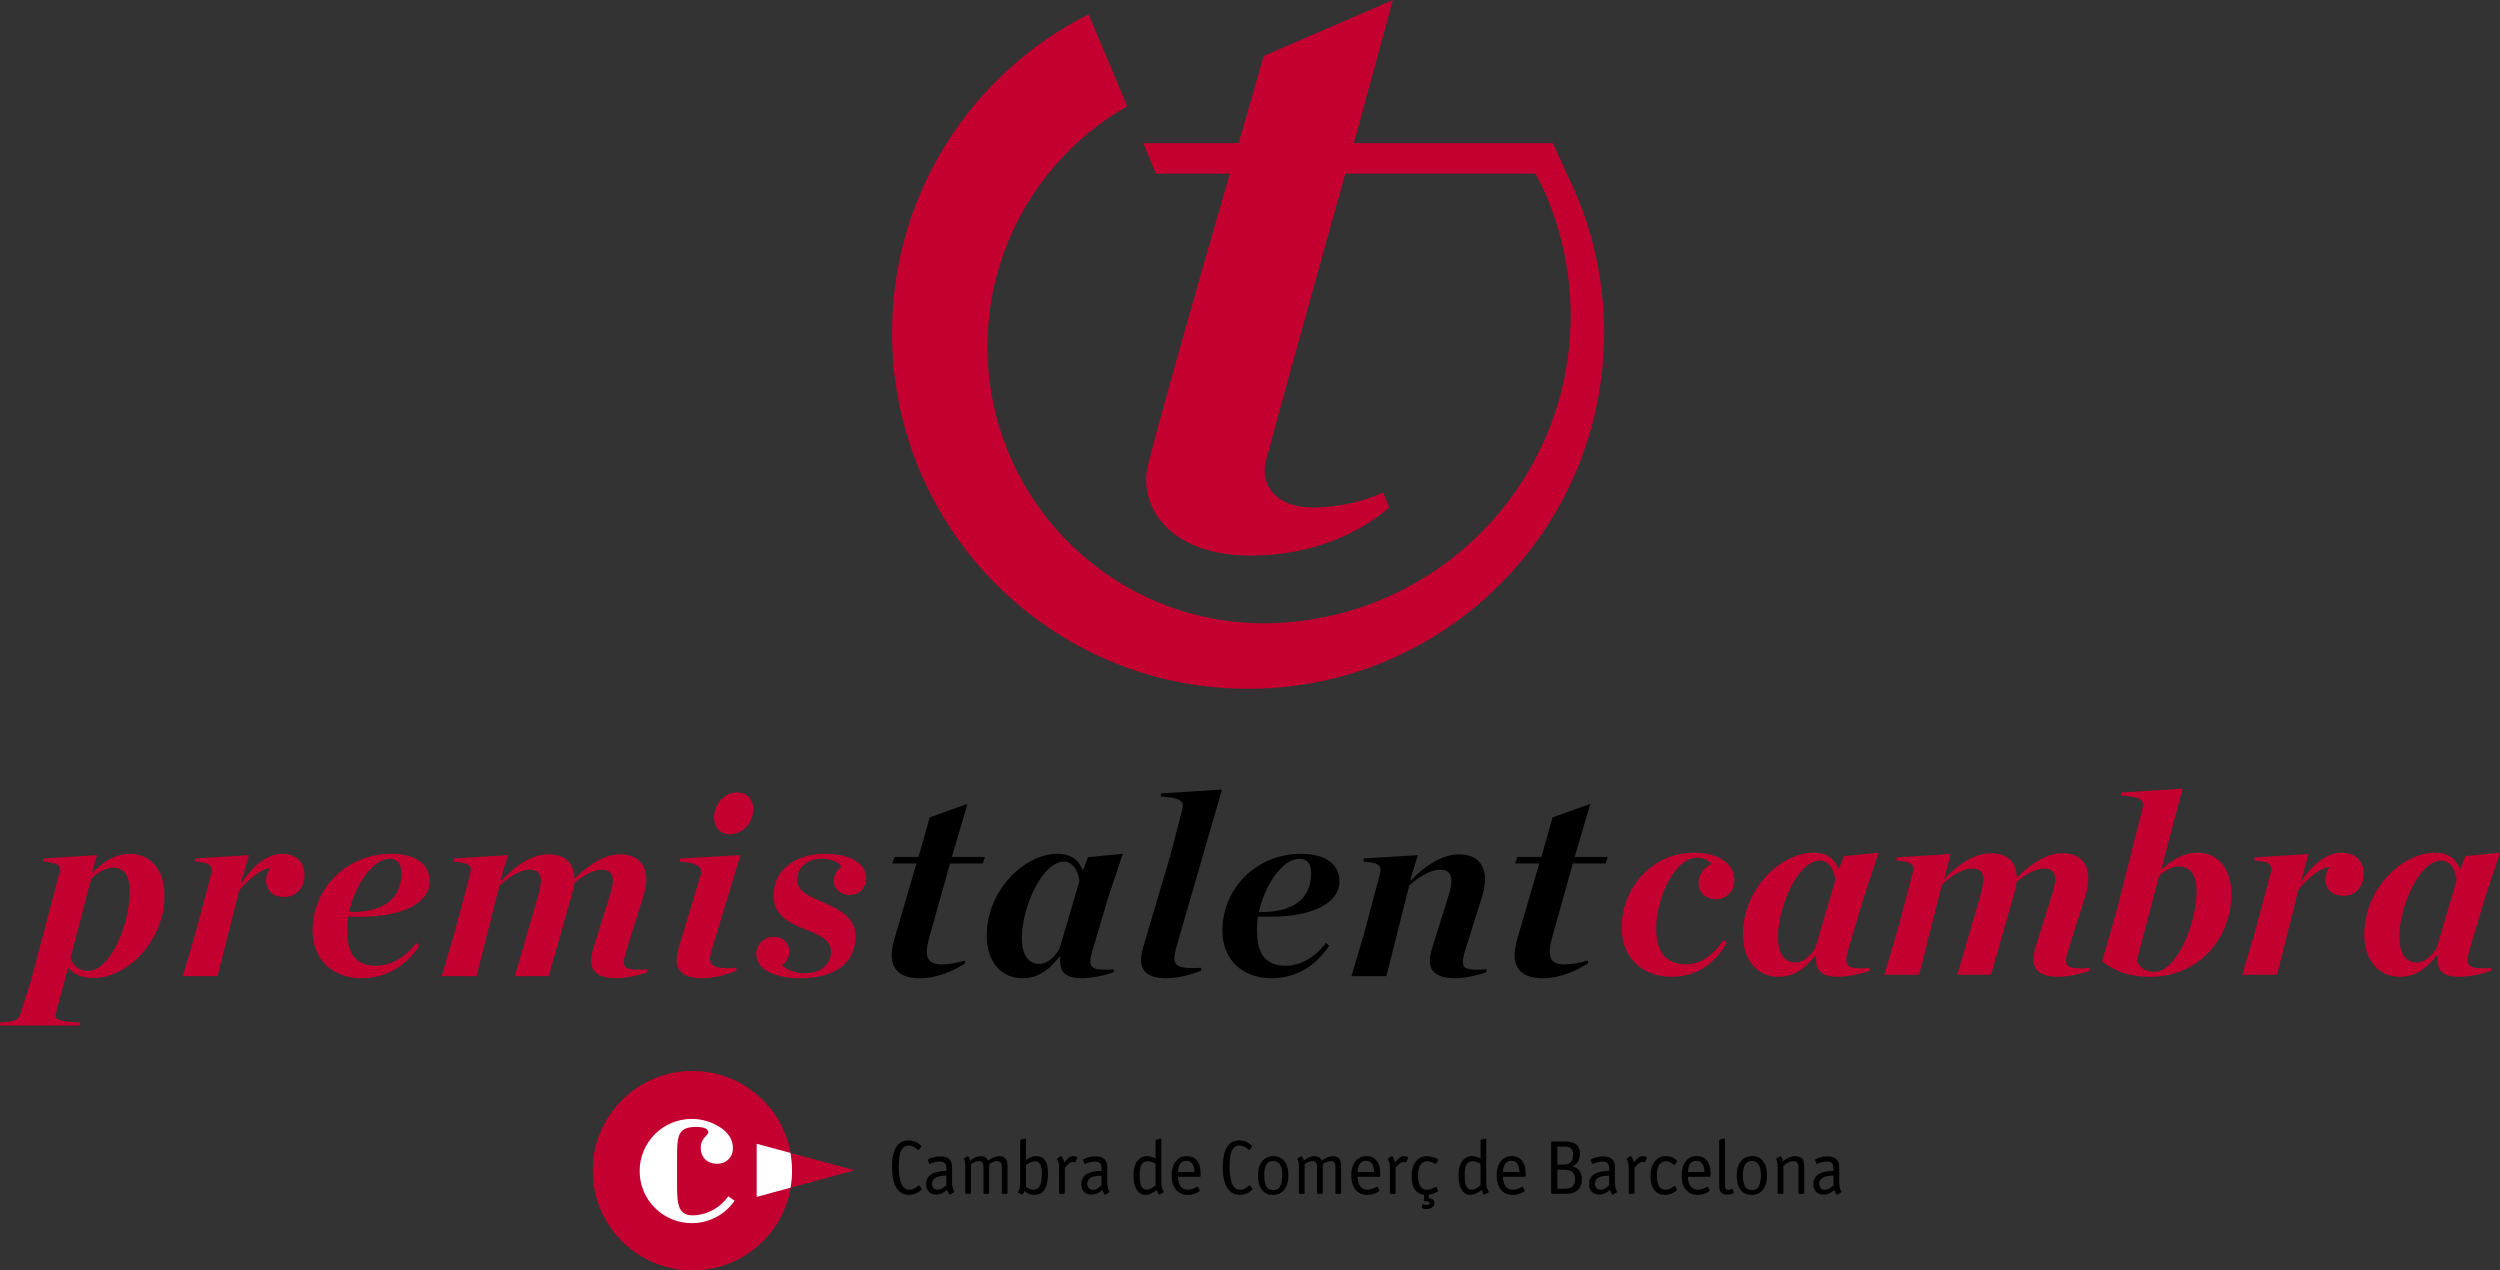 <?xml version="1.0" encoding="utf-8"?>
<!-- Generator: Adobe Illustrator 16.0.0, SVG Export Plug-In . SVG Version: 6.00 Build 0)  -->
<!DOCTYPE svg PUBLIC "-//W3C//DTD SVG 1.0//EN" "http://www.w3.org/TR/2001/REC-SVG-20010904/DTD/svg10.dtd">
<svg version="1.0" id="Layer_1" xmlns="http://www.w3.org/2000/svg" xmlns:xlink="http://www.w3.org/1999/xlink" x="0px" y="0px"
	 width="481.557px" height="244.681px" viewBox="0 0 481.557 244.681" enable-background="new 0 0 481.557 244.681"
	 xml:space="preserve">
<rect x="0" y="0" width="481.557" height="244.681" fill="#333333" stroke="none"/>
<g>
	<path fill="#C3002F" d="M220.223,27.57l18.351-0.003c3.673-12.556,4.817-16.775,4.817-16.775L268.298,0l-7.512,27.567h38.344
		l2.65,5.891c4.612,9.221,7.208,19.626,7.208,30.638c0,37.877-30.706,68.583-68.583,68.583s-68.581-30.706-68.581-68.583
		c0-26.832,15.408-50.065,37.86-61.332l7.451,17.695c-16.083,9.172-26.925,26.479-26.925,46.32c0,29.4,23.809,53.238,53.199,53.285
		c32.594-0.07,59.136-26.544,59.136-59.201c0-9.028-2.021-17.585-5.635-25.241l-1.146-2.164h-36.628
		c-4.905,17.439-14.697,52.849-15.33,55.451c-1.064,4.379,1.787,9.263,10.263,8.818c4.423-0.232,8.619-1.1,12.352-2.855l1.197,2.866
		c-6.825,5.823-15.59,8.918-25.143,9.256c-17.333,0.611-23.083-9.591-21.425-17.034c1.103-4.952,9.191-33.735,15.837-56.502h-14.239
		L220.223,27.57z"/>
	<path fill="#C3002F" d="M326.273,164.255c-8,0-13.899,6.701-13.899,14.449c0,5.6,3.85,9.449,9.6,9.449c4.701,0,8.3-2.4,10.65-6.6
		l-0.701-0.449c-1.9,2.947-4.449,4.648-7.05,4.648c-4.05,0-5.849-2.352-5.849-6.951c0-6.047,3.648-13.596,7.85-13.596
		c1.3,0,2.148,0.449,2.799,1.199c-1.601,0.701-2.499,2.35-2.499,3.6c0,2,1.349,3.199,3.449,3.199c2.1,0,3.45-1.799,3.45-3.6
		C334.073,166.406,331.173,164.255,326.273,164.255 M359.169,172.304l2.7-8.049l-6.699,0.65l-0.95,2.551
		c-0.851-1.801-1.95-3.201-4.95-3.201c-6.148,0-13.548,6.852-13.548,15.748c0,5.148,2.949,8.15,6.799,8.15
		c2.8,0,4.949-1.252,7.251-4.252c0.049,0.352,0.049,0.602,0.049,0.803c-0.049,2.65,1.551,3.449,4.299,3.449
		c1.901,0,4.5-0.602,6-1.15v-0.551c-3.301,0.201-4.5-0.049-4.5-1.498c0-0.6,0.2-1.402,0.5-2.4L359.169,172.304z M350.622,165.755
		c1.6,0,2.748,1.852,2.898,3.799l-3.849,13.049c-1.052,1.65-2.4,2.801-3.802,2.801c-2.199,0-3.398-1.799-3.398-5.002
		C342.471,174.755,346.271,165.755,350.622,165.755 M375.718,164.507l-10.4,0.648v0.6c3.102,0.199,3.5,0.85,3.102,2.449
		l-3.051,11.449l-2.398,8.1h6.698l4.399-17.398c2.101-1.9,4.148-3.051,5.85-3.051c1.551,0,2.1,0.801,2.1,2.053
		c0,0.748-0.2,1.898-0.5,2.947l-4.499,15.449h6.5l4.598-16.148c0.15-0.648,0.301-1.25,0.351-1.75c2.001-1.701,3.8-2.551,5.301-2.551
		c1.499,0,2.098,0.801,2.098,2.1c0,0.801-0.249,1.803-0.599,2.9l-3.15,10.051c-0.3,0.898-0.45,1.898-0.45,2.449
		c0,2.248,1.651,3.35,4.9,3.35c2.05,0,4.65-0.699,5.949-1.15v-0.551c-3.35,0.201-4.549,0-4.549-1.398c0-0.551,0.2-1.299,0.5-2.301
		l3.2-10.148c0.398-1.25,0.599-2.551,0.599-3.398c0-3.051-1.798-4.852-5.049-4.852c-2.55,0-5.551,1.502-8.75,4.699
		c-0.05-2.898-1.65-4.699-4.999-4.699c-2.9,0-6.1,1.85-8.999,5.049L375.718,164.507z M414.915,187.203c-1.45,0-2.9-0.75-3.302-2.248
		l4.3-16.299c1.201-1.049,2.451-1.752,3.752-1.752c2.349,0,3.448,1.752,3.448,4.701
		C423.113,177.705,419.413,187.203,414.915,187.203 M429.812,172.255c0-5.148-2.8-8-6.449-8c-2.749,0-4.899,1.25-7.1,3.352
		l4.151-15.701l-11.85,0.75v0.602c3.698,0.199,4.549,0.848,4.148,2.398l-4.898,19.35l-2.902,10.199
		c2.951,2.197,5.701,2.949,9.301,2.949C423.662,188.154,429.812,180.554,429.812,172.255 M450.961,164.255c-2.9,0-5.75,2.5-7.8,5.65
		l1.499-5.398l-10.397,0.648v0.6c3.099,0.199,3.498,0.85,3.099,2.449l-3.05,11.449l-2.4,8.1h6.698l4.15-16.498
		c1.7-1.898,4.051-4.199,6.05-4.248c-0.749,0.699-0.901,1.848-0.901,2.35c0,2.098,1.502,3.199,3.552,3.199
		c2.25,0,3.848-1.752,3.848-4.352C455.308,165.955,453.809,164.255,450.961,164.255 M478.857,172.304l2.7-8.049l-6.7,0.65
		l-0.95,2.551c-0.85-1.801-1.949-3.201-4.949-3.201c-6.149,0-13.549,6.852-13.549,15.748c0,5.148,2.951,8.15,6.802,8.15
		c2.799,0,4.947-1.252,7.249-4.252c0.049,0.352,0.049,0.602,0.049,0.803c-0.049,2.65,1.55,3.449,4.3,3.449
		c1.9,0,4.499-0.602,5.999-1.15v-0.551c-3.301,0.201-4.5-0.049-4.5-1.498c0-0.6,0.2-1.402,0.5-2.4L478.857,172.304z
		 M470.308,165.755c1.6,0,2.749,1.852,2.9,3.799l-3.851,13.049c-1.051,1.65-2.399,2.801-3.8,2.801c-2.201,0-3.4-1.799-3.4-5.002
		C462.158,174.755,465.959,165.755,470.308,165.755"/>
	<path fill="#C3002F" d="M13.135,186.371c0.802,1.152,2.508,2.006,4.964,2.006c6.317,0,13.585-7.02,13.585-15.891
		c0-5.164-2.958-8.023-6.565-8.023c-2.759,0-5.114,1.355-7.271,3.611l-0.1-0.1l0.953-3.262l-10.427,0.652v0.602
		c3.108,0.201,3.558,0.854,3.108,2.408l-5.415,20.502l-2.104,6.619c-0.253,0.852-0.905,1.352-3.863,1.453v0.602h15.392v-0.602
		c-4.261-0.15-4.913-0.652-4.662-1.703L13.135,186.371z M16.946,187.023c-1.453,0-2.908-0.852-3.359-2.559l3.961-15.139
		c1.001-1.152,2.857-2.205,4.111-2.205c2.255,0,3.308,1.453,3.308,4.662C24.967,178.048,21.308,187.023,16.946,187.023"/>
	<path fill="#C3002F" d="M54.293,164.462c-2.907,0-5.765,2.51-7.819,5.668l-0.101-0.104l1.604-5.312l-10.426,0.65v0.602
		c3.108,0.201,3.507,0.854,3.108,2.457l-3.059,11.48l-2.407,8.121h6.718l4.162-16.543c1.704-1.904,4.06-4.211,6.066-4.26
		c-0.753,0.699-0.903,1.854-0.903,2.355c0,2.105,1.503,3.209,3.559,3.209c2.256,0,3.86-1.758,3.86-4.363
		C58.655,166.167,57.15,164.462,54.293,164.462"/>
	<path fill="#C3002F" d="M74.998,165.416c1.505,0,2.306,0.904,2.306,2.809c0,3.209-1.504,7.568-10.078,7.469
		C68.38,170.378,71.89,165.416,74.998,165.416 M82.768,169.728c0-2.959-2.356-5.266-7.369-5.266c-8.824,0-15.19,6.867-15.19,14.74
		c0,5.766,3.961,9.225,9.424,9.225c4.714,0,8.574-2.305,11.129-6.268l-0.6-0.551c-2.007,2.807-5.014,4.412-7.671,4.412
		c-4.062,0-5.614-2.309-5.614-6.918c0-0.855,0.049-1.705,0.199-2.559C77.954,177.046,82.768,173.738,82.768,169.728"/>
	<path fill="#C3002F" d="M97.857,164.714l-10.428,0.65v0.604c3.108,0.199,3.509,0.852,3.108,2.455l-3.058,11.48l-2.405,8.121h6.717
		l4.411-17.445c2.105-1.904,4.161-3.057,5.865-3.057c1.556,0,2.107,0.801,2.107,2.053c0,0.754-0.202,1.908-0.502,2.959l-4.512,15.49
		h6.518l4.611-16.193c0.15-0.65,0.3-1.252,0.351-1.752c2.005-1.705,3.811-2.557,5.314-2.557c1.505,0,2.105,0.801,2.105,2.104
		c0,0.803-0.249,1.807-0.6,2.908l-3.16,10.076c-0.3,0.902-0.45,1.904-0.45,2.457c0,2.254,1.655,3.357,4.913,3.357
		c2.055,0,4.662-0.701,5.967-1.152v-0.551c-3.361,0.201-4.563,0-4.563-1.404c0-0.551,0.201-1.303,0.501-2.307l3.207-10.176
		c0.403-1.254,0.602-2.559,0.602-3.408c0-3.059-1.803-4.863-5.063-4.863c-2.557,0-5.564,1.504-8.773,4.713v-0.102
		c-0.051-2.807-1.654-4.611-5.013-4.611c-2.908,0-6.115,1.854-9.024,5.062l-0.199-0.15L97.857,164.714z"/>
	<path fill="#C3002F" d="M141.872,186.421c-3.71,0.252-5.114-0.152-5.114-1.754c0-0.551,0.202-1.205,0.452-2.107l5.415-17.846
		l-11.631,0.652v0.602c3.057,0.199,4.512,0.951,3.96,2.607l-4.21,13.936c-0.253,0.852-0.403,1.654-0.403,2.305
		c0,2.408,1.605,3.611,4.863,3.611c2.457,0,5.114-0.803,6.668-1.455V186.421z M137.56,157.498c0,2.104,1.455,3.207,3.009,3.207
		c2.457,0,4.512-2.154,4.512-4.863c0-2.057-1.453-3.207-3.059-3.207C139.566,152.634,137.56,154.789,137.56,157.498"/>
	<path fill="#C3002F" d="M154.103,188.427c7.821,0,10.678-3.811,10.678-8.072c0-3.207-2.304-4.863-6.166-6.516
		c-2.656-1.154-5.063-2.156-5.063-4.312c0-2.256,1.655-4.113,4.863-4.113c1.655,0,3.108,0.605,3.711,1.506
		c-1.104,0.752-1.556,1.904-1.556,2.809c0,1.303,1.305,2.658,3.009,2.658c2.257,0,3.258-1.607,3.258-3.359
		c0-2.508-2.857-4.562-7.819-4.562c-6.317,0-10.027,3.51-10.027,7.971c0,3.557,2.456,5.164,6.115,6.566
		c2.557,1.053,4.964,1.953,4.964,4.312c0,2.506-2.004,4.16-5.114,4.16c-1.655,0-3.408-0.652-4.311-1.553
		c0.952-0.652,1.403-1.605,1.403-2.658c0-1.605-1.253-2.809-3.008-2.809c-2.004,0-3.359,1.557-3.359,3.41
		C145.681,186.871,149.593,188.427,154.103,188.427"/>
	<path d="M189.312,166.32l0.401-1.254h-6.366l3.011-10.221l-7.272,2.6l-2.156,7.621h-4.613l-0.452,1.254h4.664l-4.212,14.438
		c-0.35,1.201-0.551,2.307-0.551,3.207c0,2.908,1.754,4.461,5.464,4.461c3.66,0,6.719-1.654,8.674-2.855v-0.551
		c-1.455,0.449-3.26,0.752-4.514,0.752c-1.903,0-2.857-0.703-2.857-2.408c0-0.703,0.15-1.654,0.452-2.758l4.011-14.285H189.312z"/>
	<path d="M205.003,165.968c1.604,0,2.757,1.854,2.907,3.809l-3.86,13.086c-1.053,1.652-2.405,2.807-3.809,2.807
		c-2.206,0-3.41-1.805-3.41-5.014C196.831,174.992,200.642,165.968,205.003,165.968 M213.575,172.535l2.707-8.072l-6.717,0.652
		l-0.952,2.557c-0.853-1.805-1.957-3.209-4.964-3.209c-6.167,0-13.585,6.867-13.585,15.793c0,5.164,2.958,8.172,6.818,8.172
		c2.808,0,4.962-1.252,7.268-4.262l0.101,0.049c-0.051,0.301-0.051,0.553-0.051,0.754c-0.05,2.656,1.556,3.459,4.312,3.459
		c1.906,0,4.512-0.604,6.016-1.154v-0.551c-3.309,0.201-4.513-0.049-4.513-1.504c0-0.602,0.201-1.402,0.503-2.406L213.575,172.535z"
		/>
	<path d="M235.382,152.082l-11.78,0.752v0.602c3.71,0.199,4.561,0.852,4.16,2.406l-2.405,9.223l-5.163,17.396
		c-0.251,0.902-0.403,1.705-0.403,2.408c0,2.355,1.554,3.559,4.814,3.559c2.456,0,5.213-0.803,6.767-1.455v-0.551
		c-3.811,0.201-5.164-0.152-5.164-1.857c0-0.549,0.15-1.201,0.352-2.004L235.382,152.082z"/>
	<path d="M250.247,165.416c1.505,0,2.308,0.904,2.308,2.809c0,3.209-1.505,7.568-10.078,7.469
		C243.631,170.378,247.139,165.416,250.247,165.416 M258.019,169.728c0-2.959-2.357-5.266-7.371-5.266
		c-8.822,0-15.19,6.867-15.19,14.74c0,5.766,3.961,9.225,9.425,9.225c4.713,0,8.572-2.305,11.13-6.268l-0.603-0.551
		c-2.005,2.807-5.013,4.412-7.669,4.412c-4.062,0-5.616-2.309-5.616-6.918c0-0.855,0.05-1.705,0.201-2.559
		C253.205,177.046,258.019,173.738,258.019,169.728"/>
	<path d="M262.729,179.904l-2.405,8.123h6.717l4.413-17.449c2.104-1.902,4.21-3.055,5.963-3.055c1.505,0,2.157,0.752,2.157,2.205
		c0,0.85-0.2,1.654-0.551,2.807l-3.157,10.076c-0.302,0.902-0.452,1.805-0.452,2.457c0,2.307,1.703,3.357,4.912,3.357
		c2.104,0,4.662-0.699,6.017-1.152v-0.551c-3.41,0.201-4.562,0-4.562-1.404c0-0.551,0.15-1.303,0.452-2.307l3.208-10.176
		c0.4-1.303,0.601-2.506,0.601-3.457c0-3.059-1.805-4.814-5.012-4.814c-2.908,0-6.268,1.854-9.226,5.014l-0.149-0.102l1.453-4.762
		l-10.428,0.65v0.602c3.108,0.201,3.509,0.855,3.108,2.457L262.729,179.904z"/>
	<path d="M309.285,166.32l0.401-1.254h-6.366l3.011-10.221l-7.271,2.6l-2.156,7.621h-4.613l-0.45,1.254h4.662l-4.212,14.438
		c-0.35,1.201-0.551,2.307-0.551,3.207c0,2.908,1.754,4.461,5.464,4.461c3.66,0,6.719-1.654,8.674-2.855v-0.551
		c-1.455,0.449-3.26,0.752-4.512,0.752c-1.906,0-2.857-0.703-2.857-2.408c0-0.703,0.148-1.654,0.45-2.758l4.01-14.285H309.285z"/>
	<path fill="#C3002F" d="M152.257,222.076l12.358,3.344l-12.331,3.355c0.183-1.064,0.278-2.158,0.278-3.275
		C152.562,224.332,152.457,223.187,152.257,222.076"/>
	<path fill="#C3002F" d="M114.2,225.5c0-10.594,8.587-19.184,19.181-19.184c10.593,0,19.18,8.59,19.18,19.184
		s-8.587,19.182-19.18,19.182C122.787,244.681,114.2,236.093,114.2,225.5"/>
	<path fill="#C3002F" d="M140.273,230.441c-1.391,2-3.616,3.377-6.171,3.631c-3.363,0.334-3.684-1.727-3.684-5.627v-5.639
		c0-3.947,0.14-5.732,3.617-5.732c1.598,0,2.396,0.328,2.396,1.08c0,0.516-1.456,1.08-1.456,2.867c0,1.879,1.175,3.146,3.195,3.146
		c1.739,0,3.007-1.268,3.007-3.006c0-1.537-0.825-2.898-2.194-3.834c-1.626-1.135-3.603-1.799-5.735-1.799
		c-5.544,0-10.038,4.494-10.038,10.039s4.494,10.039,10.038,10.039c3.418,0,6.438-1.709,8.252-4.318L140.273,230.441z"/>
	<path fill="#C3002F" d="M114.2,225.5c0-10.594,8.587-19.184,19.181-19.184c10.593,0,19.18,8.59,19.18,19.184
		s-8.587,19.182-19.18,19.182C122.787,244.681,114.2,236.093,114.2,225.5"/>
	<path fill="#FFFFFF" d="M140.273,230.441c-1.391,2-3.616,3.377-6.171,3.631c-3.363,0.334-3.684-1.727-3.684-5.627v-5.639
		c0-3.947,0.14-5.732,3.617-5.732c1.598,0,2.396,0.328,2.396,1.08c0,0.516-1.456,1.08-1.456,2.867c0,1.879,1.175,3.146,3.195,3.146
		c1.739,0,3.007-1.268,3.007-3.006c0-1.537-0.825-2.898-2.194-3.834c-1.626-1.135-3.603-1.799-5.735-1.799
		c-5.544,0-10.038,4.494-10.038,10.039s4.494,10.039,10.038,10.039c3.418,0,6.438-1.709,8.252-4.318L140.273,230.441z"/>
	<path fill="#FFFFFF" d="M152.257,222.076c0.2,1.111,0.305,2.256,0.305,3.424c0,1.117-0.095,2.211-0.278,3.275l-6.53,1.773v-10.232
		L152.257,222.076z"/>
	<path d="M177.537,229.019c0,0.098-0.137,0.256-0.412,0.471c-0.588,0.451-1.249,0.676-1.984,0.676c-1.078,0-1.901-0.457-2.469-1.365
		c-0.569-0.912-0.853-2.24-0.853-3.984c0-1.715,0.28-3.014,0.838-3.896c0.529-0.832,1.323-1.248,2.381-1.248
		c0.814,0,1.544,0.275,2.19,0.822c0.157,0.139,0.235,0.236,0.235,0.295c0,0.039-0.009,0.078-0.029,0.117l-0.426,0.559
		c-0.02,0.039-0.059,0.059-0.118,0.059c-0.029,0-0.196-0.117-0.5-0.354c-0.441-0.342-0.886-0.514-1.337-0.514
		c-0.666,0-1.156,0.324-1.47,0.969c-0.304,0.639-0.456,1.658-0.456,3.059c0,3,0.691,4.498,2.073,4.498
		c0.51,0,1.058-0.26,1.646-0.779c0.069-0.059,0.123-0.088,0.162-0.088c0.039,0,0.078,0.035,0.117,0.102l0.368,0.486
		C177.521,228.931,177.537,228.97,177.537,229.019"/>
	<path d="M182.284,228.343v-1.896c-1.832,0.01-2.748,0.529-2.748,1.559c0,0.344,0.098,0.627,0.294,0.852
		c0.206,0.217,0.465,0.324,0.779,0.324C181.099,229.181,181.657,228.902,182.284,228.343 M183.813,229.593
		c0,0.027-0.02,0.053-0.059,0.074l-0.632,0.395c-0.039,0.031-0.078,0.045-0.118,0.045c-0.186,0-0.372-0.309-0.558-0.926
		c-0.627,0.617-1.328,0.926-2.102,0.926c-0.597,0-1.073-0.182-1.426-0.543c-0.342-0.363-0.514-0.854-0.514-1.471
		c0-1.666,1.294-2.518,3.88-2.559v-0.484c0-0.471-0.103-0.803-0.308-0.998c-0.206-0.207-0.554-0.311-1.044-0.311
		c-0.49,0-1.073,0.143-1.749,0.428c-0.039,0.02-0.073,0.029-0.103,0.029c-0.049,0-0.083-0.025-0.103-0.074l-0.22-0.588l-0.015-0.117
		c0-0.068,0.132-0.162,0.397-0.279c0.608-0.264,1.259-0.396,1.955-0.396c1.528,0,2.293,0.686,2.293,2.057v2.777
		c0,0.814,0.132,1.455,0.397,1.928C183.803,229.544,183.813,229.572,183.813,229.593"/>
	<path d="M194.072,229.785c0,0.117-0.059,0.176-0.176,0.176h-0.75c-0.118,0-0.176-0.059-0.176-0.176v-5.059
		c0-0.713-0.314-1.07-0.941-1.07c-0.422,0-0.921,0.193-1.499,0.588v5.541c0,0.117-0.054,0.176-0.162,0.176h-0.764
		c-0.108,0-0.162-0.059-0.162-0.176v-5.043c0-0.727-0.313-1.086-0.941-1.086c-0.441,0-0.931,0.211-1.469,0.631v5.498
		c0,0.117-0.059,0.176-0.177,0.176h-0.749c-0.118,0-0.177-0.059-0.177-0.176v-5.277c0-0.412-0.088-0.824-0.264-1.236
		c-0.01-0.008-0.015-0.031-0.015-0.072c0-0.039,0.024-0.068,0.073-0.088l0.588-0.34c0.049-0.027,0.093-0.043,0.133-0.043
		c0.147,0,0.288,0.279,0.426,0.838c0.735-0.576,1.421-0.865,2.058-0.865c0.685,0,1.151,0.289,1.396,0.865
		c0.813-0.576,1.529-0.865,2.146-0.865c0.637,0,1.083,0.215,1.337,0.645c0.177,0.293,0.265,0.77,0.265,1.426V229.785z"/>
	<path d="M200.687,226.125c0-1.627-0.436-2.439-1.309-2.439c-0.48,0-1.063,0.24-1.749,0.719v4.189
		c0.441,0.383,0.951,0.572,1.529,0.572C200.176,229.166,200.687,228.152,200.687,226.125 M201.876,225.962
		c0,2.803-0.892,4.203-2.675,4.203c-0.676,0-1.303-0.238-1.881-0.721c-0.177,0.441-0.333,0.662-0.471,0.662
		c-0.029,0-0.068-0.014-0.117-0.045l-0.632-0.396c-0.03-0.027-0.044-0.055-0.044-0.072c0.009-0.039,0.024-0.074,0.044-0.105
		c0.274-0.361,0.411-0.875,0.411-1.543v-8.244c0-0.098,0.054-0.162,0.162-0.191l0.764-0.176c0.01-0.012,0.044-0.016,0.103-0.016
		s0.088,0.055,0.088,0.162v3.939c0.696-0.48,1.348-0.721,1.955-0.721C201.112,222.699,201.876,223.787,201.876,225.962"/>
	<path d="M207.521,222.935c0,0.02-0.01,0.053-0.029,0.102l-0.353,0.824c-0.01,0.029-0.035,0.043-0.074,0.043
		c0,0-0.083-0.023-0.25-0.074c-0.098-0.018-0.181-0.027-0.249-0.027c-0.324,0-0.809,0.371-1.456,1.115v4.865
		c0,0.119-0.053,0.178-0.161,0.178h-0.779c-0.108,0-0.162-0.059-0.162-0.178v-4.408c0-0.588-0.019-0.996-0.059-1.221
		c-0.039-0.225-0.137-0.475-0.294-0.75c-0.039-0.068-0.058-0.117-0.058-0.146c0-0.059,0.024-0.104,0.073-0.133l0.617-0.381
		c0.049-0.031,0.089-0.045,0.118-0.045c0.088,0,0.191,0.127,0.309,0.381c0.117,0.256,0.2,0.535,0.25,0.84
		c0.46-0.52,0.798-0.854,1.014-1c0.225-0.146,0.494-0.221,0.808-0.221c0.167,0,0.328,0.029,0.485,0.088
		C207.438,222.835,207.521,222.886,207.521,222.935"/>
	<path d="M212.18,228.343v-1.896c-1.832,0.01-2.748,0.529-2.748,1.559c0,0.344,0.098,0.627,0.294,0.852
		c0.205,0.217,0.465,0.324,0.779,0.324C210.995,229.181,211.552,228.902,212.18,228.343 M213.708,229.593
		c0,0.027-0.02,0.053-0.059,0.074l-0.632,0.395c-0.039,0.031-0.078,0.045-0.118,0.045c-0.186,0-0.372-0.309-0.558-0.926
		c-0.627,0.617-1.328,0.926-2.102,0.926c-0.598,0-1.073-0.182-1.426-0.543c-0.342-0.363-0.514-0.854-0.514-1.471
		c0-1.666,1.294-2.518,3.88-2.559v-0.484c0-0.471-0.103-0.803-0.308-0.998c-0.206-0.207-0.554-0.311-1.044-0.311
		c-0.49,0-1.073,0.143-1.749,0.428c-0.039,0.02-0.073,0.029-0.103,0.029c-0.049,0-0.083-0.025-0.103-0.074l-0.22-0.588l-0.015-0.117
		c0-0.068,0.132-0.162,0.397-0.279c0.607-0.264,1.259-0.396,1.955-0.396c1.528,0,2.293,0.686,2.293,2.057v2.777
		c0,0.814,0.132,1.455,0.397,1.928C213.699,229.544,213.708,229.572,213.708,229.593"/>
	<path d="M222.585,228.314v-4.16c-0.548-0.314-1.048-0.469-1.499-0.469c-0.549,0-0.945,0.205-1.19,0.615
		c-0.245,0.412-0.368,1.078-0.368,2c0,1.02,0.108,1.754,0.324,2.205c0.215,0.441,0.563,0.662,1.043,0.662
		C221.416,229.167,221.979,228.882,222.585,228.314 M224.173,229.607c0,0.029-0.025,0.061-0.074,0.088l-0.661,0.367
		c-0.029,0.029-0.069,0.045-0.117,0.045c-0.177,0-0.339-0.293-0.486-0.881c-0.833,0.627-1.563,0.939-2.19,0.939
		c-0.725,0-1.293-0.338-1.705-1.014c-0.402-0.676-0.602-1.607-0.602-2.793c0-1.137,0.235-2.029,0.705-2.674
		c0.471-0.658,1.112-0.986,1.926-0.986c0.509,0,1.048,0.158,1.616,0.471v-3.469c0-0.098,0.049-0.162,0.147-0.191l0.765-0.176
		c0.019-0.01,0.049-0.016,0.088-0.016c0.068,0,0.103,0.055,0.103,0.162v8.158c0,0.764,0.122,1.342,0.367,1.734
		C224.134,229.5,224.173,229.578,224.173,229.607"/>
	<path d="M230.082,225.771c-0.029-1.451-0.553-2.176-1.572-2.176c-1.009,0-1.544,0.725-1.603,2.176H230.082z M231.272,226.417
		c0,0.178-0.054,0.266-0.162,0.266h-4.218c0.078,1.656,0.725,2.484,1.94,2.484c0.519,0,1.088-0.178,1.705-0.531
		c0.049-0.029,0.098-0.043,0.147-0.043c0.039,0,0.074,0.025,0.103,0.074l0.264,0.572c0.02,0.039,0.03,0.074,0.03,0.104
		c0,0.107-0.177,0.244-0.529,0.412c-0.588,0.273-1.191,0.41-1.808,0.41c-0.931,0-1.676-0.332-2.234-0.998
		c-0.549-0.676-0.823-1.584-0.823-2.721c0-1.146,0.259-2.057,0.779-2.732c0.529-0.678,1.234-1.014,2.116-1.014
		c1.235,0,2.058,0.586,2.469,1.762C231.2,224.884,231.272,225.537,231.272,226.417"/>
	<path d="M241.252,229.019c0,0.098-0.137,0.256-0.412,0.471c-0.588,0.451-1.249,0.676-1.984,0.676c-1.078,0-1.901-0.457-2.469-1.365
		c-0.569-0.912-0.853-2.24-0.853-3.984c0-1.715,0.28-3.014,0.838-3.896c0.529-0.832,1.323-1.248,2.381-1.248
		c0.813,0,1.544,0.275,2.19,0.822c0.157,0.139,0.235,0.236,0.235,0.295c0,0.039-0.009,0.078-0.028,0.117l-0.426,0.559
		c-0.02,0.039-0.059,0.059-0.118,0.059c-0.029,0-0.196-0.117-0.499-0.354c-0.442-0.342-0.887-0.514-1.338-0.514
		c-0.666,0-1.156,0.324-1.47,0.969c-0.304,0.639-0.456,1.658-0.456,3.059c0,3,0.691,4.498,2.073,4.498
		c0.51,0,1.058-0.26,1.646-0.779c0.069-0.059,0.123-0.088,0.162-0.088s0.078,0.035,0.117,0.102l0.368,0.486
		C241.238,228.931,241.252,228.97,241.252,229.019"/>
	<path d="M246.985,226.373c0-1.832-0.584-2.748-1.75-2.748c-1.146,0-1.719,0.896-1.719,2.691c0,1.008,0.151,1.766,0.455,2.277
		c0.255,0.432,0.686,0.646,1.294,0.646c0.578,0,0.994-0.205,1.249-0.619C246.828,228.113,246.985,227.363,246.985,226.373
		 M248.175,226.388c0,1.186-0.265,2.111-0.794,2.777s-1.27,0.998-2.22,0.998c-0.892,0-1.588-0.32-2.087-0.967
		c-0.5-0.658-0.75-1.568-0.75-2.734c0-1.186,0.266-2.107,0.794-2.764c0.529-0.666,1.27-1,2.22-1c0.892,0,1.588,0.328,2.087,0.986
		C247.925,224.33,248.175,225.232,248.175,226.388"/>
	<path d="M258.332,229.785c0,0.117-0.059,0.176-0.177,0.176h-0.749c-0.118,0-0.177-0.059-0.177-0.176v-5.059
		c0-0.713-0.313-1.07-0.94-1.07c-0.422,0-0.921,0.193-1.499,0.588v5.541c0,0.117-0.054,0.176-0.162,0.176h-0.764
		c-0.108,0-0.162-0.059-0.162-0.176v-5.043c0-0.727-0.314-1.086-0.941-1.086c-0.44,0-0.931,0.211-1.47,0.631v5.498
		c0,0.117-0.058,0.176-0.176,0.176h-0.75c-0.117,0-0.176-0.059-0.176-0.176v-5.277c0-0.412-0.087-0.824-0.266-1.236
		c-0.009-0.008-0.014-0.031-0.014-0.072c0-0.039,0.024-0.068,0.073-0.088l0.588-0.34c0.049-0.027,0.093-0.043,0.132-0.043
		c0.149,0,0.29,0.279,0.427,0.838c0.735-0.576,1.421-0.865,2.059-0.865c0.685,0,1.15,0.289,1.396,0.865
		c0.813-0.576,1.529-0.865,2.146-0.865c0.637,0,1.083,0.215,1.337,0.645c0.177,0.293,0.265,0.77,0.265,1.426V229.785z"/>
	<path d="M264.68,225.771c-0.028-1.451-0.553-2.176-1.571-2.176c-1.01,0-1.544,0.725-1.604,2.176H264.68z M265.872,226.417
		c0,0.178-0.054,0.266-0.162,0.266h-4.218c0.078,1.656,0.725,2.484,1.94,2.484c0.519,0,1.088-0.178,1.704-0.531
		c0.05-0.029,0.099-0.043,0.147-0.043c0.039,0,0.073,0.025,0.103,0.074l0.265,0.572c0.02,0.039,0.029,0.074,0.029,0.104
		c0,0.107-0.177,0.244-0.528,0.412c-0.588,0.273-1.191,0.41-1.809,0.41c-0.931,0-1.676-0.332-2.233-0.998
		c-0.549-0.676-0.823-1.584-0.823-2.721c0-1.146,0.259-2.057,0.779-2.732c0.528-0.678,1.233-1.014,2.116-1.014
		c1.234,0,2.058,0.586,2.469,1.762C265.797,224.884,265.872,225.537,265.872,226.417"/>
	<path d="M271.236,222.935c0,0.02-0.01,0.053-0.028,0.102l-0.354,0.824c-0.01,0.029-0.035,0.043-0.074,0.043
		c0,0-0.082-0.023-0.25-0.074c-0.098-0.018-0.181-0.027-0.248-0.027c-0.324,0-0.81,0.371-1.456,1.115v4.865
		c0,0.119-0.054,0.178-0.161,0.178h-0.779c-0.108,0-0.162-0.059-0.162-0.178v-4.408c0-0.588-0.019-0.996-0.059-1.221
		c-0.039-0.225-0.138-0.475-0.294-0.75c-0.039-0.068-0.059-0.117-0.059-0.146c0-0.059,0.024-0.104,0.073-0.133l0.617-0.381
		c0.05-0.031,0.089-0.045,0.118-0.045c0.088,0,0.19,0.127,0.309,0.381c0.118,0.256,0.2,0.535,0.25,0.84
		c0.46-0.52,0.798-0.854,1.014-1c0.226-0.146,0.494-0.221,0.809-0.221c0.167,0,0.328,0.029,0.484,0.088
		C271.153,222.835,271.236,222.886,271.236,222.935"/>
	<path d="M277.013,223.449l-0.016,0.074l-0.339,0.602c-0.028,0.059-0.067,0.088-0.116,0.088c-0.02,0-0.123-0.049-0.309-0.146
		c-0.48-0.254-0.907-0.383-1.279-0.383c-1.205,0-1.808,0.912-1.808,2.734c0,1.832,0.559,2.75,1.676,2.75
		c0.5,0,1.068-0.182,1.705-0.545c0.039-0.021,0.068-0.029,0.088-0.029c0.049,0,0.078,0.029,0.088,0.088l0.25,0.604
		c0.021,0.039,0.029,0.078,0.029,0.117c0,0.098-0.2,0.23-0.603,0.396c-0.401,0.156-0.789,0.27-1.16,0.338l-0.044,0.631
		c0.743,0.078,1.116,0.398,1.116,0.955c0,0.346-0.137,0.623-0.412,0.84c-0.273,0.215-0.638,0.322-1.088,0.322
		c-0.588,0-0.881-0.092-0.881-0.279v-0.117l0.073-0.441c0-0.059,0.025-0.088,0.074-0.088c0.067,0,0.186,0.02,0.352,0.059
		c0.177,0.051,0.314,0.074,0.412,0.074c0.392,0,0.588-0.119,0.588-0.352c0-0.229-0.245-0.338-0.734-0.338
		c-0.295,0-0.432-0.064-0.412-0.193c0.01-0.088,0.015-0.141,0.015-0.16l0.088-0.896c-1.636-0.197-2.454-1.383-2.454-3.557
		c0-1.217,0.264-2.168,0.793-2.852c0.539-0.697,1.284-1.043,2.234-1.043c0.265,0,0.651,0.066,1.162,0.205
		C276.708,223.082,277.013,223.261,277.013,223.449"/>
	<path d="M285.185,228.314v-4.16c-0.549-0.314-1.049-0.469-1.5-0.469c-0.548,0-0.945,0.205-1.19,0.615
		c-0.244,0.412-0.367,1.078-0.367,2c0,1.02,0.107,1.754,0.323,2.205c0.216,0.441,0.563,0.662,1.043,0.662
		C284.014,229.167,284.577,228.882,285.185,228.314 M286.772,229.607c0,0.029-0.025,0.061-0.073,0.088l-0.662,0.367
		c-0.028,0.029-0.068,0.045-0.116,0.045c-0.178,0-0.339-0.293-0.485-0.881c-0.834,0.627-1.563,0.939-2.191,0.939
		c-0.725,0-1.293-0.338-1.704-1.014c-0.401-0.676-0.603-1.607-0.603-2.793c0-1.137,0.235-2.029,0.705-2.674
		c0.471-0.658,1.112-0.986,1.926-0.986c0.509,0,1.048,0.158,1.617,0.471v-3.469c0-0.098,0.048-0.162,0.146-0.191l0.765-0.176
		c0.019-0.01,0.049-0.016,0.088-0.016c0.069,0,0.103,0.055,0.103,0.162v8.158c0,0.764,0.122,1.342,0.367,1.734
		C286.733,229.5,286.772,229.578,286.772,229.607"/>
	<path d="M292.68,225.771c-0.029-1.451-0.553-2.176-1.572-2.176c-1.01,0-1.544,0.725-1.603,2.176H292.68z M293.872,226.417
		c0,0.178-0.055,0.266-0.162,0.266h-4.218c0.077,1.656,0.725,2.484,1.939,2.484c0.52,0,1.087-0.178,1.705-0.531
		c0.048-0.029,0.098-0.043,0.147-0.043c0.039,0,0.072,0.025,0.103,0.074l0.264,0.572c0.021,0.039,0.03,0.074,0.03,0.104
		c0,0.107-0.177,0.244-0.529,0.412c-0.588,0.273-1.19,0.41-1.808,0.41c-0.931,0-1.676-0.332-2.234-0.998
		c-0.55-0.676-0.822-1.584-0.822-2.721c0-1.146,0.259-2.057,0.778-2.732c0.529-0.678,1.234-1.014,2.116-1.014
		c1.235,0,2.058,0.586,2.469,1.762C293.798,224.884,293.872,225.537,293.872,226.417"/>
	<path d="M303.411,227.138c0-0.744-0.279-1.273-0.838-1.588c-0.284-0.156-0.687-0.234-1.205-0.234h-1.382v3.66h1.439
		c0.599,0,1.049-0.117,1.354-0.354C303.2,228.289,303.411,227.792,303.411,227.138 M303.013,222.419
		c0-0.568-0.127-0.969-0.382-1.205c-0.245-0.234-0.671-0.352-1.279-0.352h-1.366v3.467h1.059c0.577,0,0.994-0.088,1.249-0.264
		C302.774,223.734,303.013,223.185,303.013,222.419 M304.718,227.183c0,0.615-0.151,1.16-0.456,1.631
		c-0.304,0.461-0.715,0.777-1.233,0.955c-0.374,0.127-1.011,0.189-1.911,0.189h-2.131c-0.138,0-0.205-0.066-0.205-0.205v-9.672
		c0-0.135,0.067-0.205,0.205-0.205h2.395c0.922,0,1.588,0.133,1.999,0.398c0.628,0.4,0.942,1.072,0.942,2.012
		c0,1.137-0.481,1.938-1.441,2.396c0.48,0.139,0.832,0.309,1.059,0.516C304.458,225.679,304.718,226.339,304.718,227.183"/>
	<path d="M309.965,228.343v-1.896c-1.832,0.01-2.748,0.529-2.748,1.559c0,0.344,0.098,0.627,0.294,0.852
		c0.205,0.217,0.464,0.324,0.779,0.324C308.78,229.181,309.338,228.902,309.965,228.343 M311.495,229.593
		c0,0.027-0.021,0.053-0.061,0.074l-0.631,0.395c-0.039,0.031-0.079,0.045-0.119,0.045c-0.185,0-0.371-0.309-0.557-0.926
		c-0.627,0.617-1.328,0.926-2.103,0.926c-0.598,0-1.072-0.182-1.427-0.543c-0.342-0.363-0.513-0.854-0.513-1.471
		c0-1.666,1.293-2.518,3.88-2.559v-0.484c0-0.471-0.103-0.803-0.308-0.998c-0.206-0.207-0.555-0.311-1.044-0.311
		c-0.49,0-1.073,0.143-1.749,0.428c-0.039,0.02-0.074,0.029-0.104,0.029c-0.049,0-0.083-0.025-0.103-0.074l-0.221-0.588
		l-0.015-0.117c0-0.068,0.132-0.162,0.397-0.279c0.606-0.264,1.259-0.396,1.954-0.396c1.528,0,2.294,0.686,2.294,2.057v2.777
		c0,0.814,0.132,1.455,0.396,1.928C311.485,229.544,311.495,229.572,311.495,229.593"/>
	<path d="M317.241,222.935c0,0.02-0.01,0.053-0.028,0.102l-0.354,0.824c-0.01,0.029-0.035,0.043-0.073,0.043
		c0,0-0.083-0.023-0.25-0.074c-0.099-0.018-0.182-0.027-0.249-0.027c-0.324,0-0.81,0.371-1.455,1.115v4.865
		c0,0.119-0.055,0.178-0.162,0.178h-0.779c-0.108,0-0.162-0.059-0.162-0.178v-4.408c0-0.588-0.019-0.996-0.059-1.221
		c-0.039-0.225-0.138-0.475-0.294-0.75c-0.039-0.068-0.059-0.117-0.059-0.146c0-0.059,0.024-0.104,0.073-0.133l0.617-0.381
		c0.05-0.031,0.087-0.045,0.118-0.045c0.088,0,0.19,0.127,0.309,0.381c0.117,0.256,0.2,0.535,0.25,0.84
		c0.46-0.52,0.798-0.854,1.014-1c0.226-0.146,0.494-0.221,0.809-0.221c0.167,0,0.328,0.029,0.484,0.088
		C317.158,222.835,317.241,222.886,317.241,222.935"/>
	<path d="M323.018,223.64l-0.016,0.088l-0.322,0.572c-0.039,0.068-0.079,0.104-0.118,0.104s-0.078-0.02-0.117-0.059
		c-0.599-0.439-1.104-0.662-1.514-0.662c-1.187,0-1.779,0.912-1.779,2.734c0,1.832,0.544,2.748,1.632,2.748
		c0.323,0,0.632-0.068,0.926-0.205c0.166-0.078,0.437-0.25,0.809-0.514c0.039-0.031,0.073-0.045,0.104-0.045
		c0.038,0,0.073,0.029,0.103,0.088l0.22,0.559c0.02,0.061,0.035,0.109,0.045,0.148c0,0.066-0.079,0.162-0.236,0.277
		c-0.627,0.463-1.312,0.691-2.057,0.691c-0.872,0-1.554-0.314-2.043-0.941c-0.49-0.637-0.735-1.514-0.735-2.631
		c0-1.205,0.265-2.154,0.793-2.85c0.539-0.697,1.27-1.045,2.19-1.045c0.646,0,1.245,0.191,1.794,0.574
		C322.91,223.417,323.018,223.541,323.018,223.64"/>
	<path d="M328.308,225.771c-0.028-1.451-0.553-2.176-1.571-2.176c-1.011,0-1.545,0.725-1.604,2.176H328.308z M329.5,226.417
		c0,0.178-0.054,0.266-0.162,0.266h-4.218c0.078,1.656,0.725,2.484,1.939,2.484c0.52,0,1.087-0.178,1.705-0.531
		c0.048-0.029,0.099-0.043,0.147-0.043c0.039,0,0.074,0.025,0.103,0.074l0.265,0.572c0.02,0.039,0.029,0.074,0.029,0.104
		c0,0.107-0.177,0.244-0.528,0.412c-0.589,0.273-1.191,0.41-1.809,0.41c-0.931,0-1.676-0.332-2.233-0.998
		c-0.551-0.676-0.823-1.584-0.823-2.721c0-1.146,0.259-2.057,0.779-2.732c0.528-0.678,1.233-1.014,2.115-1.014
		c1.235,0,2.059,0.586,2.47,1.762C329.425,224.884,329.5,225.537,329.5,226.417"/>
	<path d="M333.982,229.755c0,0.078-0.142,0.154-0.426,0.232c-0.274,0.078-0.55,0.119-0.823,0.119c-0.854,0-1.354-0.342-1.5-1.029
		c-0.049-0.225-0.072-0.826-0.072-1.807v-7.584c0-0.098,0.053-0.158,0.162-0.178l0.748-0.176c0.011-0.012,0.045-0.016,0.104-0.016
		s0.088,0.055,0.088,0.162v7.805c0,0.766,0.01,1.217,0.03,1.354c0.048,0.371,0.249,0.557,0.602,0.557
		c0.206,0,0.427-0.057,0.662-0.176c0.059-0.02,0.099-0.029,0.116-0.029c0.039,0,0.075,0.035,0.104,0.104l0.178,0.543
		C333.972,229.695,333.982,229.734,333.982,229.755"/>
	<path d="M339.186,226.373c0-1.832-0.584-2.748-1.75-2.748c-1.146,0-1.72,0.896-1.72,2.691c0,1.008,0.151,1.766,0.455,2.277
		c0.255,0.432,0.687,0.646,1.294,0.646c0.578,0,0.994-0.205,1.249-0.619C339.029,228.113,339.186,227.363,339.186,226.373
		 M340.375,226.388c0,1.186-0.264,2.111-0.794,2.777c-0.529,0.666-1.27,0.998-2.219,0.998c-0.893,0-1.588-0.32-2.087-0.967
		c-0.5-0.658-0.75-1.568-0.75-2.734c0-1.186,0.265-2.107,0.794-2.764c0.529-0.666,1.269-1,2.219-1c0.893,0,1.588,0.328,2.087,0.986
		C340.125,224.33,340.375,225.232,340.375,226.388"/>
	<path d="M347.534,229.785c0,0.117-0.054,0.176-0.162,0.176h-0.779c-0.106,0-0.16-0.059-0.16-0.176v-4.91
		c0-0.814-0.324-1.219-0.971-1.219c-0.628,0-1.273,0.309-1.939,0.926v5.203c0,0.117-0.055,0.176-0.162,0.176h-0.779
		c-0.107,0-0.162-0.059-0.162-0.176v-5.043c0-0.529-0.093-0.998-0.279-1.41c-0.02-0.039-0.029-0.068-0.029-0.088
		c0-0.039,0.024-0.068,0.074-0.088l0.66-0.385c0.051-0.027,0.089-0.043,0.118-0.043c0.187,0,0.338,0.324,0.456,0.971
		c0.833-0.666,1.621-0.998,2.366-0.998c0.725,0,1.225,0.232,1.499,0.705c0.167,0.281,0.25,0.777,0.25,1.482V229.785z"/>
	<path d="M353.177,228.343v-1.896c-1.832,0.01-2.748,0.529-2.748,1.559c0,0.344,0.099,0.627,0.294,0.852
		c0.205,0.217,0.465,0.324,0.779,0.324C351.993,229.181,352.55,228.902,353.177,228.343 M354.707,229.593
		c0,0.027-0.021,0.053-0.06,0.074l-0.632,0.395c-0.038,0.031-0.078,0.045-0.118,0.045c-0.186,0-0.371-0.309-0.558-0.926
		c-0.627,0.617-1.328,0.926-2.102,0.926c-0.599,0-1.073-0.182-1.427-0.543c-0.342-0.363-0.514-0.854-0.514-1.471
		c0-1.666,1.294-2.518,3.88-2.559v-0.484c0-0.471-0.103-0.803-0.308-0.998c-0.206-0.207-0.554-0.311-1.044-0.311
		s-1.073,0.143-1.749,0.428c-0.039,0.02-0.074,0.029-0.104,0.029c-0.049,0-0.083-0.025-0.103-0.074l-0.22-0.588l-0.016-0.117
		c0-0.068,0.133-0.162,0.397-0.279c0.606-0.264,1.259-0.396,1.955-0.396c1.527,0,2.293,0.686,2.293,2.057v2.777
		c0,0.814,0.132,1.455,0.396,1.928C354.697,229.544,354.707,229.572,354.707,229.593"/>
</g>
</svg>
